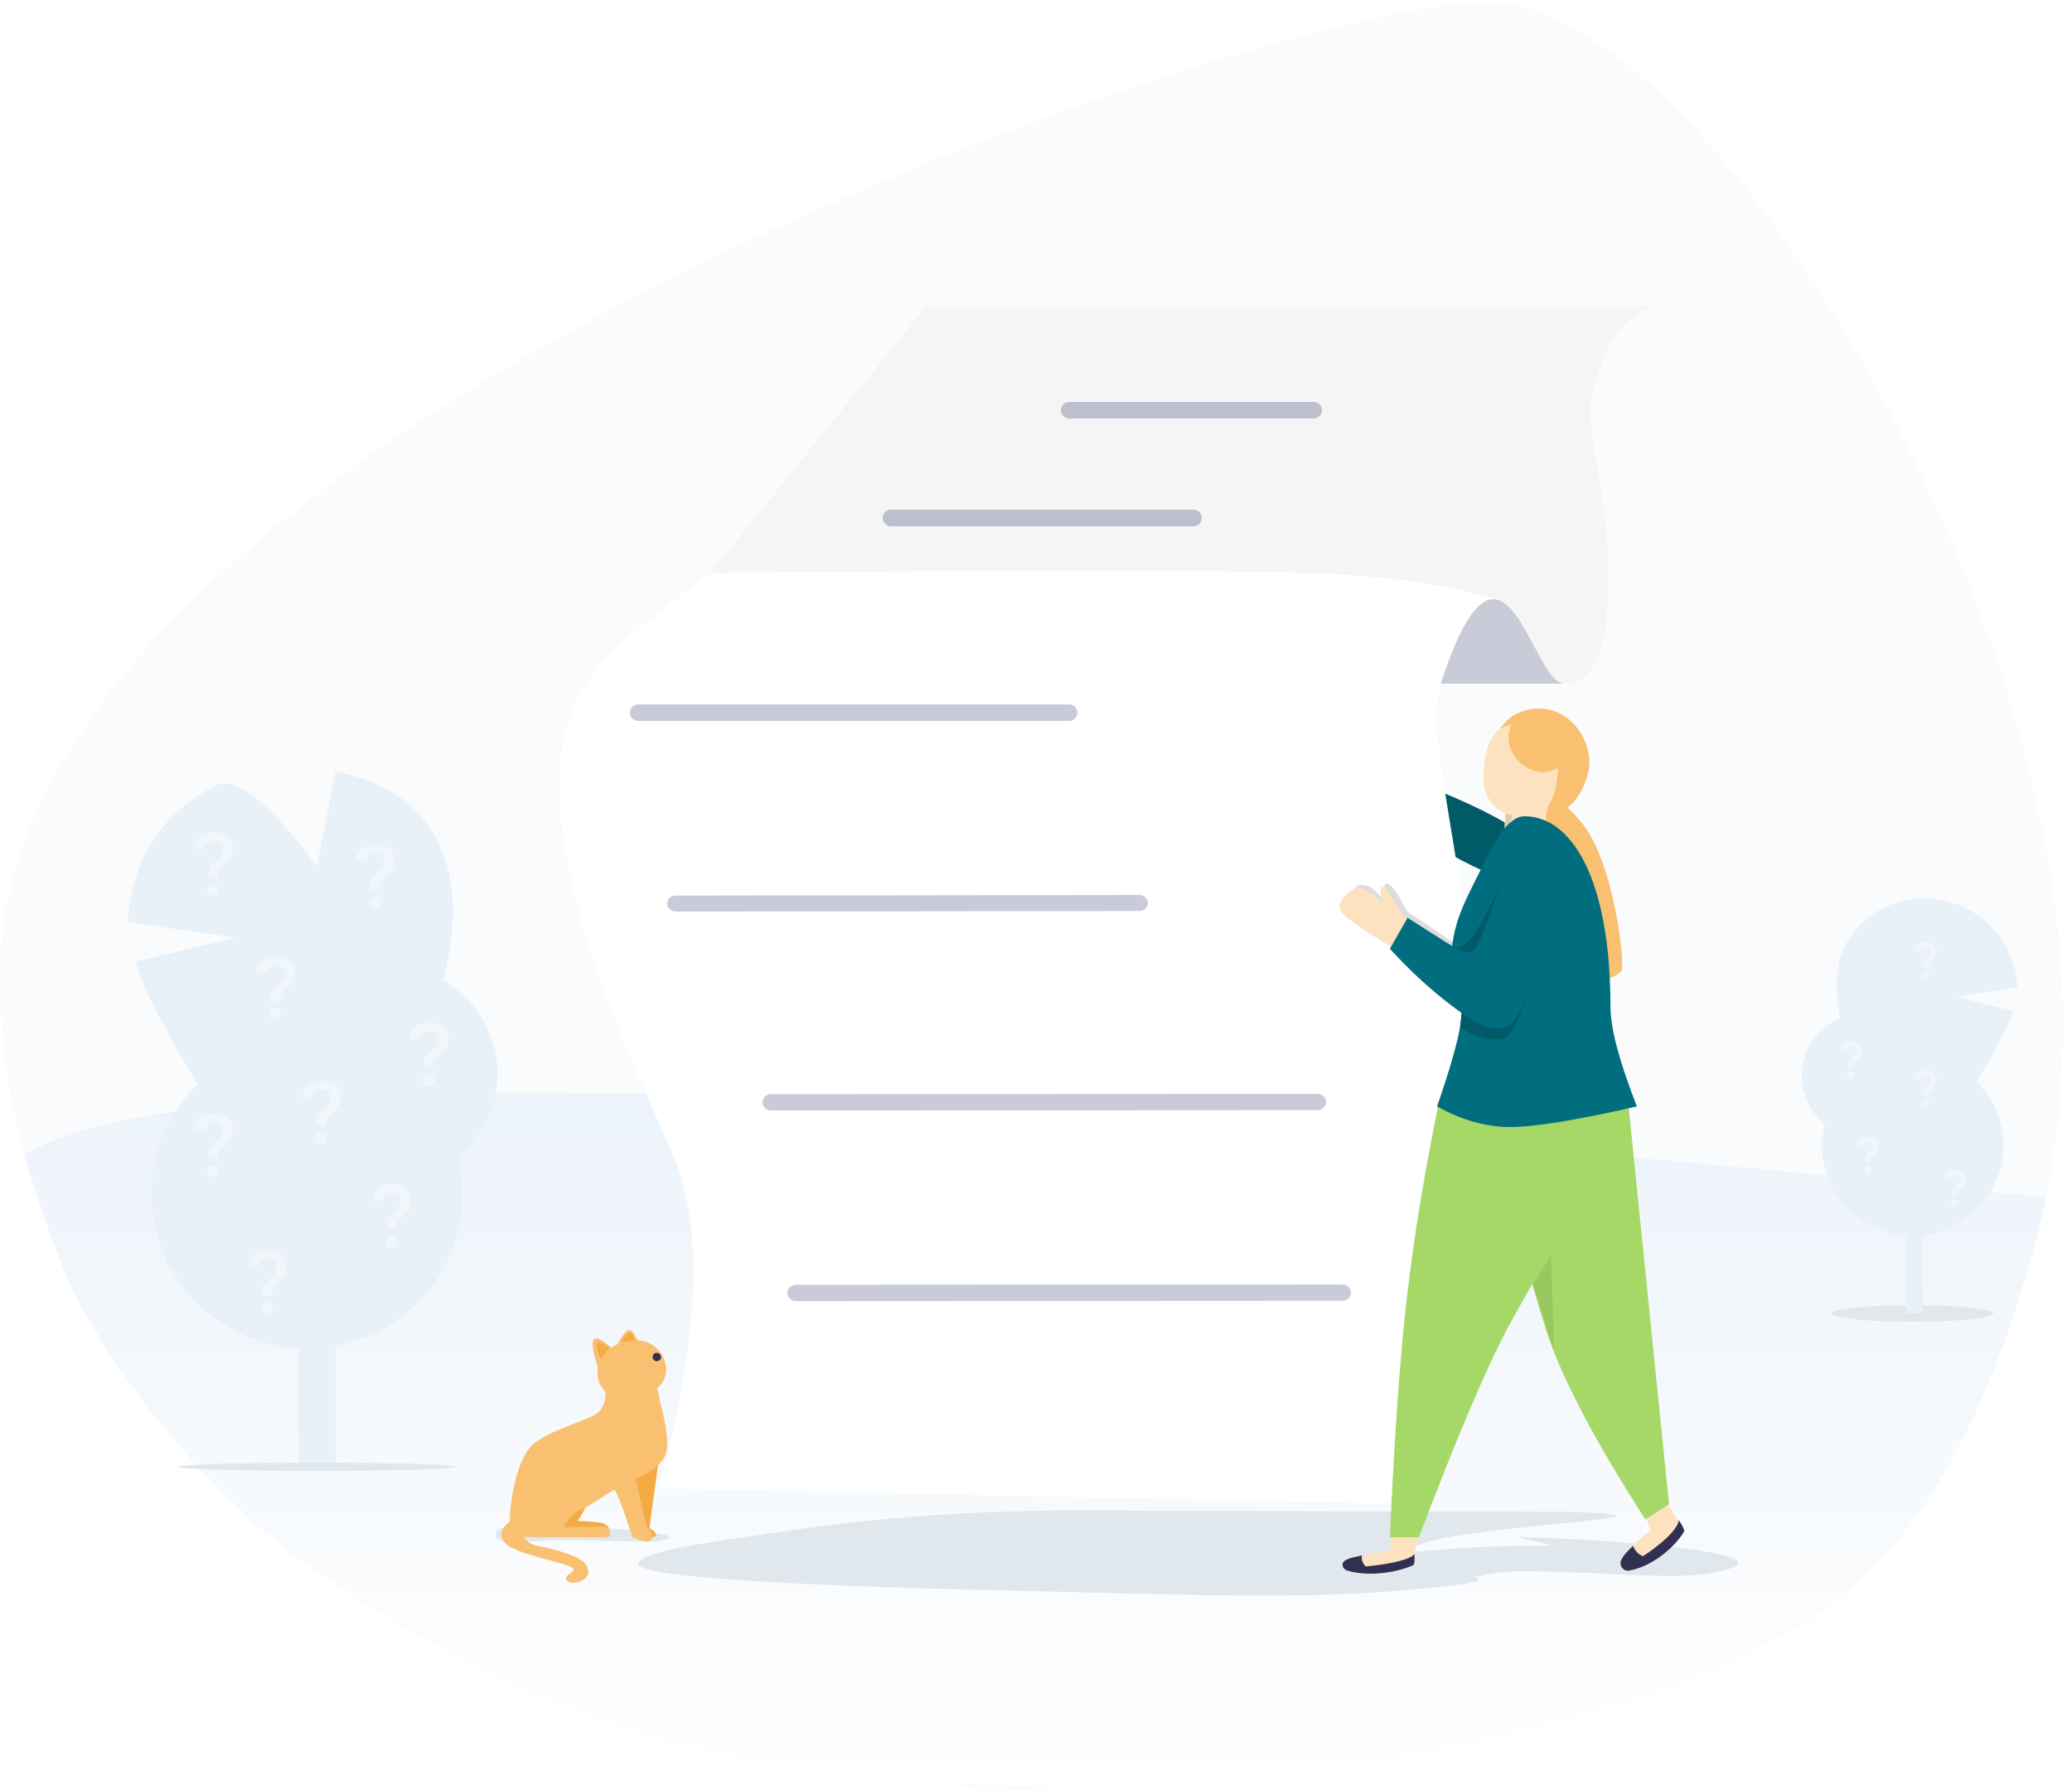 <?xml version="1.0" encoding="UTF-8"?>
<svg width="500px" height="432px" viewBox="0 0 500 432" version="1.1" xmlns="http://www.w3.org/2000/svg" xmlns:xlink="http://www.w3.org/1999/xlink">
    <!-- Generator: Sketch 63.1 (92452) - https://sketch.com -->
    <title>2_PL_Imp_info "Before you sign" </title>
    <desc>Created with Sketch.</desc>
    <defs>
        <linearGradient x1="50%" y1="100%" x2="50%" y2="0%" id="linearGradient-1">
            <stop stop-color="#FFFFFF" offset="0%"></stop>
            <stop stop-color="#ECF3FA" offset="100%"></stop>
        </linearGradient>
        <filter x="0.0%" y="0.0%" width="100.0%" height="100.0%" filterUnits="objectBoundingBox" id="filter-2">
            <feGaussianBlur stdDeviation="0" in="SourceGraphic"></feGaussianBlur>
        </filter>
    </defs>
    <g id="2_PL_Imp_info-&quot;Before-you-sign&quot;-" stroke="none" stroke-width="1" fill="none" fill-rule="evenodd">
        <g id="Background" transform="translate(249, 216) scale(-1, 1) translate(-249, -216) ">
            <path d="M206.659,430.278 C343.25,444.672 498,367.868 498,235.249 C498,102.63 190.5,0.436 138.945,0.436 C87.391,0.436 -2,145 0.175,250.858 C2.349,356.717 70.069,415.884 206.659,430.278 Z" id="Oval" fill-opacity="0.15" fill="#D8E5F0"></path>
            <path d="M4.284,289 C150.272,274.003 263.51,265.67 344,264 C424.49,262.33 473.889,267.289 492.199,278.877 C486.587,297.055 481.658,309.818 477.414,317.166 C463.711,340.888 446.879,358.419 436.68,367.596 C418.906,383.587 380.504,405.832 346.846,417.526 C328.649,423.849 296.447,430.83 228.464,431.936 C200.973,432.383 109.923,421.839 61.094,390.828 C35.031,374.276 16.095,340.333 4.284,289 Z" id="Path-8" fill="url(#linearGradient-1)" filter="url(#filter-2)"></path>
            <g id="Tree" transform="translate(44, 170)">
                <ellipse id="Oval" fill="#E0E7ED" cx="377.5" cy="184" rx="33.5" ry="1"></ellipse>
                <polygon id="Rectangle" fill="#E8F0F8" points="373 132 382 132 382 183 373 183"></polygon>
                <path d="M360.006,115.085 C374.315,115.115 385.89,103.511 385.859,89.166 C385.829,74.821 374.203,63.167 359.894,63.136 C349.813,63.115 342.003,67.664 336.465,76.785 L351.237,87.349 L334.649,83.379 C334.24,85.863 334.037,87.755 334.04,89.055 C334.071,103.4 345.696,115.054 360.006,115.085 Z" id="Oval" fill="#E8F0F8" transform="translate(359.95, 89.11) rotate(120) translate(-359.95, -89.11) "></path>
                <path d="M360.097,107.225 C380.822,107.227 447.247,57.789 404.031,23.66 C404.031,23.66 399.246,29.747 389.675,41.923 C386.318,22.988 382.022,13.52 376.787,13.52 C362.186,13.519 350.861,20.074 342.813,33.187 L364.177,48.313 L340.162,42.661 C339.564,46.229 339.264,48.946 339.264,50.813 C339.266,71.411 339.372,107.223 360.097,107.225 Z" id="Oval" fill="#E8F0F8" transform="translate(378.807, 60.373) scale(-1, 1) rotate(-27) translate(-378.807, -60.373) "></path>
                <path d="M379.819,155.671 C400.42,155.641 417.145,138.819 417.175,118.097 C417.205,97.375 400.529,80.602 379.927,80.632 C365.413,80.653 354.146,87.265 346.126,100.469 L363.689,114.416 L343.476,110.004 C342.875,113.594 342.573,116.328 342.571,118.206 C342.541,138.927 359.217,155.701 379.819,155.671 Z" id="Oval" fill="#E8F0F8" transform="translate(379.873, 118.151) scale(-1, 1) rotate(77) translate(-379.873, -118.151) "></path>
                <path d="M7.455,83.632 C7.455,83.358 7.458,83.123 7.465,82.924 C7.472,82.726 7.501,82.542 7.552,82.371 C7.603,82.2 7.684,82.032 7.793,81.868 C7.902,81.704 8.06,81.52 8.265,81.314 C8.593,81.021 8.924,80.713 9.259,80.392 C9.594,80.07 9.897,79.725 10.167,79.356 C10.437,78.987 10.656,78.592 10.823,78.172 C10.99,77.751 11.074,77.298 11.074,76.813 C11.074,76.177 10.97,75.613 10.761,75.121 C10.553,74.629 10.249,74.215 9.849,73.88 C9.449,73.545 8.962,73.291 8.388,73.116 C7.813,72.942 7.157,72.855 6.419,72.855 C5.763,72.855 5.154,72.939 4.594,73.106 C4.033,73.274 3.544,73.523 3.127,73.855 C2.71,74.186 2.381,74.596 2.138,75.085 C1.895,75.574 1.771,76.136 1.764,76.772 L1.764,76.772 L4.225,76.772 C4.225,76.444 4.288,76.162 4.414,75.926 C4.541,75.69 4.707,75.497 4.912,75.347 C5.117,75.196 5.351,75.085 5.614,75.013 C5.877,74.942 6.146,74.906 6.419,74.906 C7.13,74.906 7.673,75.072 8.049,75.403 C8.425,75.735 8.613,76.239 8.613,76.916 C8.613,77.216 8.55,77.507 8.424,77.787 C8.297,78.067 8.136,78.339 7.942,78.602 C7.747,78.865 7.53,79.118 7.291,79.361 C7.051,79.604 6.819,79.838 6.593,80.063 C6.258,80.351 5.995,80.605 5.804,80.827 C5.612,81.05 5.469,81.287 5.373,81.54 C5.277,81.793 5.216,82.083 5.188,82.412 C5.161,82.74 5.147,83.146 5.147,83.632 L5.147,83.632 L7.455,83.632 Z M6.275,88.123 C6.74,88.123 7.101,87.995 7.357,87.739 C7.614,87.482 7.742,87.159 7.742,86.77 C7.742,86.366 7.614,86.033 7.357,85.77 C7.101,85.507 6.74,85.375 6.275,85.375 C5.811,85.375 5.453,85.507 5.204,85.77 C4.954,86.033 4.83,86.366 4.83,86.77 C4.83,87.159 4.954,87.482 5.204,87.739 C5.453,87.995 5.811,88.123 6.275,88.123 Z" id="?" fill="#FFFFFF" fill-rule="nonzero" opacity="0.414"></path>
                <path d="M403.455,109.632 C403.455,109.358 403.458,109.123 403.465,108.924 C403.472,108.726 403.501,108.542 403.552,108.371 C403.603,108.2 403.684,108.032 403.793,107.868 C403.902,107.704 404.06,107.52 404.265,107.314 C404.593,107.021 404.924,106.713 405.259,106.392 C405.594,106.07 405.897,105.725 406.167,105.356 C406.437,104.987 406.656,104.592 406.823,104.172 C406.99,103.751 407.074,103.298 407.074,102.813 C407.074,102.177 406.97,101.613 406.761,101.121 C406.553,100.629 406.249,100.215 405.849,99.88 C405.449,99.545 404.962,99.291 404.388,99.116 C403.813,98.942 403.157,98.855 402.419,98.855 C401.763,98.855 401.154,98.939 400.594,99.106 C400.033,99.274 399.544,99.523 399.127,99.855 C398.71,100.186 398.381,100.596 398.138,101.085 C397.895,101.574 397.771,102.136 397.764,102.772 L397.764,102.772 L400.225,102.772 C400.225,102.444 400.288,102.162 400.414,101.926 C400.541,101.69 400.707,101.497 400.912,101.347 C401.117,101.196 401.351,101.085 401.614,101.013 C401.877,100.942 402.146,100.906 402.419,100.906 C403.13,100.906 403.673,101.072 404.049,101.403 C404.425,101.735 404.613,102.239 404.613,102.916 C404.613,103.216 404.55,103.507 404.424,103.787 C404.297,104.067 404.136,104.339 403.942,104.602 C403.747,104.865 403.53,105.118 403.291,105.361 C403.051,105.604 402.819,105.838 402.593,106.063 C402.258,106.351 401.995,106.605 401.804,106.827 C401.612,107.05 401.469,107.287 401.373,107.54 C401.277,107.793 401.216,108.083 401.188,108.412 C401.161,108.74 401.147,109.146 401.147,109.632 L401.147,109.632 L403.455,109.632 Z M402.275,114.123 C402.74,114.123 403.101,113.995 403.357,113.739 C403.614,113.482 403.742,113.159 403.742,112.77 C403.742,112.366 403.614,112.033 403.357,111.77 C403.101,111.507 402.74,111.375 402.275,111.375 C401.811,111.375 401.453,111.507 401.204,111.77 C400.954,112.033 400.83,112.366 400.83,112.77 C400.83,113.159 400.954,113.482 401.204,113.739 C401.453,113.995 401.811,114.123 402.275,114.123 Z" id="?" fill="#FFFFFF" fill-rule="nonzero" opacity="0.414" transform="translate(402.419, 106.489) scale(-1, 1) translate(-402.419, -106.489) "></path>
                <path d="M390.455,142.632 C390.455,142.358 390.458,142.123 390.465,141.924 C390.472,141.726 390.501,141.542 390.552,141.371 C390.603,141.2 390.684,141.032 390.793,140.868 C390.902,140.704 391.06,140.52 391.265,140.314 C391.593,140.021 391.924,139.713 392.259,139.392 C392.594,139.07 392.897,138.725 393.167,138.356 C393.437,137.987 393.656,137.592 393.823,137.172 C393.99,136.751 394.074,136.298 394.074,135.813 C394.074,135.177 393.97,134.613 393.761,134.121 C393.553,133.629 393.249,133.215 392.849,132.88 C392.449,132.545 391.962,132.291 391.388,132.116 C390.813,131.942 390.157,131.855 389.419,131.855 C388.763,131.855 388.154,131.939 387.594,132.106 C387.033,132.274 386.544,132.523 386.127,132.855 C385.71,133.186 385.381,133.596 385.138,134.085 C384.895,134.574 384.771,135.136 384.764,135.772 L384.764,135.772 L387.225,135.772 C387.225,135.444 387.288,135.162 387.414,134.926 C387.541,134.69 387.707,134.497 387.912,134.347 C388.117,134.196 388.351,134.085 388.614,134.013 C388.877,133.942 389.146,133.906 389.419,133.906 C390.13,133.906 390.673,134.072 391.049,134.403 C391.425,134.735 391.613,135.239 391.613,135.916 C391.613,136.216 391.55,136.507 391.424,136.787 C391.297,137.067 391.136,137.339 390.942,137.602 C390.747,137.865 390.53,138.118 390.291,138.361 C390.051,138.604 389.819,138.838 389.593,139.063 C389.258,139.351 388.995,139.605 388.804,139.827 C388.612,140.05 388.469,140.287 388.373,140.54 C388.277,140.793 388.216,141.083 388.188,141.412 C388.161,141.74 388.147,142.146 388.147,142.632 L388.147,142.632 L390.455,142.632 Z M389.275,147.123 C389.74,147.123 390.101,146.995 390.357,146.739 C390.614,146.482 390.742,146.159 390.742,145.77 C390.742,145.366 390.614,145.033 390.357,144.77 C390.101,144.507 389.74,144.375 389.275,144.375 C388.811,144.375 388.453,144.507 388.204,144.77 C387.954,145.033 387.83,145.366 387.83,145.77 C387.83,146.159 387.954,146.482 388.204,146.739 C388.453,146.995 388.811,147.123 389.275,147.123 Z" id="?" fill="#FFFFFF" fill-rule="nonzero" opacity="0.414" transform="translate(389.419, 139.489) scale(-1, 1) translate(-389.419, -139.489) "></path>
                <path d="M388.455,71.632 C388.455,71.358 388.458,71.123 388.465,70.924 C388.472,70.726 388.501,70.542 388.552,70.371 C388.603,70.2 388.684,70.032 388.793,69.868 C388.902,69.704 389.06,69.52 389.265,69.314 C389.593,69.021 389.924,68.713 390.259,68.392 C390.594,68.07 390.897,67.725 391.167,67.356 C391.437,66.987 391.656,66.592 391.823,66.172 C391.99,65.751 392.074,65.298 392.074,64.813 C392.074,64.177 391.97,63.613 391.761,63.121 C391.553,62.629 391.249,62.215 390.849,61.88 C390.449,61.545 389.962,61.291 389.388,61.116 C388.813,60.942 388.157,60.855 387.419,60.855 C386.763,60.855 386.154,60.939 385.594,61.106 C385.033,61.274 384.544,61.523 384.127,61.855 C383.71,62.186 383.381,62.596 383.138,63.085 C382.895,63.574 382.771,64.136 382.764,64.772 L382.764,64.772 L385.225,64.772 C385.225,64.444 385.288,64.162 385.414,63.926 C385.541,63.69 385.707,63.497 385.912,63.347 C386.117,63.196 386.351,63.085 386.614,63.013 C386.877,62.942 387.146,62.906 387.419,62.906 C388.13,62.906 388.673,63.072 389.049,63.403 C389.425,63.735 389.613,64.239 389.613,64.916 C389.613,65.216 389.55,65.507 389.424,65.787 C389.297,66.067 389.136,66.339 388.942,66.602 C388.747,66.865 388.53,67.118 388.291,67.361 C388.051,67.604 387.819,67.838 387.593,68.063 C387.258,68.351 386.995,68.605 386.804,68.827 C386.612,69.05 386.469,69.287 386.373,69.54 C386.277,69.793 386.216,70.083 386.188,70.412 C386.161,70.74 386.147,71.146 386.147,71.632 L386.147,71.632 L388.455,71.632 Z M387.275,76.123 C387.74,76.123 388.101,75.995 388.357,75.739 C388.614,75.482 388.742,75.159 388.742,74.77 C388.742,74.366 388.614,74.033 388.357,73.77 C388.101,73.507 387.74,73.375 387.275,73.375 C386.811,73.375 386.453,73.507 386.204,73.77 C385.954,74.033 385.83,74.366 385.83,74.77 C385.83,75.159 385.954,75.482 386.204,75.739 C386.453,75.995 386.811,76.123 387.275,76.123 Z" id="?" fill="#FFFFFF" fill-rule="nonzero" opacity="0.414" transform="translate(387.419, 68.489) scale(-1, 1) translate(-387.419, -68.489) "></path>
                <path d="M360.455,126.632 C360.455,126.358 360.458,126.123 360.465,125.924 C360.472,125.726 360.501,125.542 360.552,125.371 C360.603,125.2 360.684,125.032 360.793,124.868 C360.902,124.704 361.06,124.52 361.265,124.314 C361.593,124.021 361.924,123.713 362.259,123.392 C362.594,123.07 362.897,122.725 363.167,122.356 C363.437,121.987 363.656,121.592 363.823,121.172 C363.99,120.751 364.074,120.298 364.074,119.813 C364.074,119.177 363.97,118.613 363.761,118.121 C363.553,117.629 363.249,117.215 362.849,116.88 C362.449,116.545 361.962,116.291 361.388,116.116 C360.813,115.942 360.157,115.855 359.419,115.855 C358.763,115.855 358.154,115.939 357.594,116.106 C357.033,116.274 356.544,116.523 356.127,116.855 C355.71,117.186 355.381,117.596 355.138,118.085 C354.895,118.574 354.771,119.136 354.764,119.772 L354.764,119.772 L357.225,119.772 C357.225,119.444 357.288,119.162 357.414,118.926 C357.541,118.69 357.707,118.497 357.912,118.347 C358.117,118.196 358.351,118.085 358.614,118.013 C358.877,117.942 359.146,117.906 359.419,117.906 C360.13,117.906 360.673,118.072 361.049,118.403 C361.425,118.735 361.613,119.239 361.613,119.916 C361.613,120.216 361.55,120.507 361.424,120.787 C361.297,121.067 361.136,121.339 360.942,121.602 C360.747,121.865 360.53,122.118 360.291,122.361 C360.051,122.604 359.819,122.838 359.593,123.063 C359.258,123.351 358.995,123.605 358.804,123.827 C358.612,124.05 358.469,124.287 358.373,124.54 C358.277,124.793 358.216,125.083 358.188,125.412 C358.161,125.74 358.147,126.146 358.147,126.632 L358.147,126.632 L360.455,126.632 Z M359.275,131.123 C359.74,131.123 360.101,130.995 360.357,130.739 C360.614,130.482 360.742,130.159 360.742,129.77 C360.742,129.366 360.614,129.033 360.357,128.77 C360.101,128.507 359.74,128.375 359.275,128.375 C358.811,128.375 358.453,128.507 358.204,128.77 C357.954,129.033 357.83,129.366 357.83,129.77 C357.83,130.159 357.954,130.482 358.204,130.739 C358.453,130.995 358.811,131.123 359.275,131.123 Z" id="?" fill="#FFFFFF" fill-rule="nonzero" opacity="0.414" transform="translate(359.419, 123.489) scale(-1, 1) translate(-359.419, -123.489) "></path>
                <path d="M377.455,101.632 C377.455,101.358 377.458,101.123 377.465,100.924 C377.472,100.726 377.501,100.542 377.552,100.371 C377.603,100.2 377.684,100.032 377.793,99.868 C377.902,99.704 378.06,99.52 378.265,99.314 C378.593,99.021 378.924,98.713 379.259,98.392 C379.594,98.07 379.897,97.725 380.167,97.356 C380.437,96.987 380.656,96.592 380.823,96.172 C380.99,95.751 381.074,95.298 381.074,94.813 C381.074,94.177 380.97,93.613 380.761,93.121 C380.553,92.629 380.249,92.215 379.849,91.88 C379.449,91.545 378.962,91.291 378.388,91.116 C377.813,90.942 377.157,90.855 376.419,90.855 C375.763,90.855 375.154,90.939 374.594,91.106 C374.033,91.274 373.544,91.523 373.127,91.855 C372.71,92.186 372.381,92.596 372.138,93.085 C371.895,93.574 371.771,94.136 371.764,94.772 L371.764,94.772 L374.225,94.772 C374.225,94.444 374.288,94.162 374.414,93.926 C374.541,93.69 374.707,93.497 374.912,93.347 C375.117,93.196 375.351,93.085 375.614,93.013 C375.877,92.942 376.146,92.906 376.419,92.906 C377.13,92.906 377.673,93.072 378.049,93.403 C378.425,93.735 378.613,94.239 378.613,94.916 C378.613,95.216 378.55,95.507 378.424,95.787 C378.297,96.067 378.136,96.339 377.942,96.602 C377.747,96.865 377.53,97.118 377.291,97.361 C377.051,97.604 376.819,97.838 376.593,98.063 C376.258,98.351 375.995,98.605 375.804,98.827 C375.612,99.05 375.469,99.287 375.373,99.54 C375.277,99.793 375.216,100.083 375.188,100.412 C375.161,100.74 375.147,101.146 375.147,101.632 L375.147,101.632 L377.455,101.632 Z M376.275,106.123 C376.74,106.123 377.101,105.995 377.357,105.739 C377.614,105.482 377.742,105.159 377.742,104.77 C377.742,104.366 377.614,104.033 377.357,103.77 C377.101,103.507 376.74,103.375 376.275,103.375 C375.811,103.375 375.453,103.507 375.204,103.77 C374.954,104.033 374.83,104.366 374.83,104.77 C374.83,105.159 374.954,105.482 375.204,105.739 C375.453,105.995 375.811,106.123 376.275,106.123 Z" id="?" fill="#FFFFFF" fill-rule="nonzero" opacity="0.414" transform="translate(376.419, 98.489) scale(-1, 1) translate(-376.419, -98.489) "></path>
                <path d="M351.455,87.632 C351.455,87.358 351.458,87.123 351.465,86.924 C351.472,86.726 351.501,86.542 351.552,86.371 C351.603,86.2 351.684,86.032 351.793,85.868 C351.902,85.704 352.06,85.52 352.265,85.314 C352.593,85.021 352.924,84.713 353.259,84.392 C353.594,84.07 353.897,83.725 354.167,83.356 C354.437,82.987 354.656,82.592 354.823,82.172 C354.99,81.751 355.074,81.298 355.074,80.813 C355.074,80.177 354.97,79.613 354.761,79.121 C354.553,78.629 354.249,78.215 353.849,77.88 C353.449,77.545 352.962,77.291 352.388,77.116 C351.813,76.942 351.157,76.855 350.419,76.855 C349.763,76.855 349.154,76.939 348.594,77.106 C348.033,77.274 347.544,77.523 347.127,77.855 C346.71,78.186 346.381,78.596 346.138,79.085 C345.895,79.574 345.771,80.136 345.764,80.772 L345.764,80.772 L348.225,80.772 C348.225,80.444 348.288,80.162 348.414,79.926 C348.541,79.69 348.707,79.497 348.912,79.347 C349.117,79.196 349.351,79.085 349.614,79.013 C349.877,78.942 350.146,78.906 350.419,78.906 C351.13,78.906 351.673,79.072 352.049,79.403 C352.425,79.735 352.613,80.239 352.613,80.916 C352.613,81.216 352.55,81.507 352.424,81.787 C352.297,82.067 352.136,82.339 351.942,82.602 C351.747,82.865 351.53,83.118 351.291,83.361 C351.051,83.604 350.819,83.838 350.593,84.063 C350.258,84.351 349.995,84.605 349.804,84.827 C349.612,85.05 349.469,85.287 349.373,85.54 C349.277,85.793 349.216,86.083 349.188,86.412 C349.161,86.74 349.147,87.146 349.147,87.632 L349.147,87.632 L351.455,87.632 Z M350.275,92.123 C350.74,92.123 351.101,91.995 351.357,91.739 C351.614,91.482 351.742,91.159 351.742,90.77 C351.742,90.366 351.614,90.033 351.357,89.77 C351.101,89.507 350.74,89.375 350.275,89.375 C349.811,89.375 349.453,89.507 349.204,89.77 C348.954,90.033 348.83,90.366 348.83,90.77 C348.83,91.159 348.954,91.482 349.204,91.739 C349.453,91.995 349.811,92.123 350.275,92.123 Z" id="?" fill="#FFFFFF" fill-rule="nonzero" opacity="0.414" transform="translate(350.419, 84.489) scale(-1, 1) translate(-350.419, -84.489) "></path>
                <path d="M364.455,44.632 C364.455,44.358 364.458,44.123 364.465,43.924 C364.472,43.726 364.501,43.542 364.552,43.371 C364.603,43.2 364.684,43.032 364.793,42.868 C364.902,42.704 365.06,42.52 365.265,42.314 C365.593,42.021 365.924,41.713 366.259,41.392 C366.594,41.07 366.897,40.725 367.167,40.356 C367.437,39.987 367.656,39.592 367.823,39.172 C367.99,38.751 368.074,38.298 368.074,37.813 C368.074,37.177 367.97,36.613 367.761,36.121 C367.553,35.629 367.249,35.215 366.849,34.88 C366.449,34.545 365.962,34.291 365.388,34.116 C364.813,33.942 364.157,33.855 363.419,33.855 C362.763,33.855 362.154,33.939 361.594,34.106 C361.033,34.274 360.544,34.523 360.127,34.855 C359.71,35.186 359.381,35.596 359.138,36.085 C358.895,36.574 358.771,37.136 358.764,37.772 L358.764,37.772 L361.225,37.772 C361.225,37.444 361.288,37.162 361.414,36.926 C361.541,36.69 361.707,36.497 361.912,36.347 C362.117,36.196 362.351,36.085 362.614,36.013 C362.877,35.942 363.146,35.906 363.419,35.906 C364.13,35.906 364.673,36.072 365.049,36.403 C365.425,36.735 365.613,37.239 365.613,37.916 C365.613,38.216 365.55,38.507 365.424,38.787 C365.297,39.067 365.136,39.339 364.942,39.602 C364.747,39.865 364.53,40.118 364.291,40.361 C364.051,40.604 363.819,40.838 363.593,41.063 C363.258,41.351 362.995,41.605 362.804,41.827 C362.612,42.05 362.469,42.287 362.373,42.54 C362.277,42.793 362.216,43.083 362.188,43.412 C362.161,43.74 362.147,44.146 362.147,44.632 L362.147,44.632 L364.455,44.632 Z M363.275,49.123 C363.74,49.123 364.101,48.995 364.357,48.739 C364.614,48.482 364.742,48.159 364.742,47.77 C364.742,47.366 364.614,47.033 364.357,46.77 C364.101,46.507 363.74,46.375 363.275,46.375 C362.811,46.375 362.453,46.507 362.204,46.77 C361.954,47.033 361.83,47.366 361.83,47.77 C361.83,48.159 361.954,48.482 362.204,48.739 C362.453,48.995 362.811,49.123 363.275,49.123 Z" id="?" fill="#FFFFFF" fill-rule="nonzero" opacity="0.414" transform="translate(363.419, 41.489) scale(-1, 1) translate(-363.419, -41.489) "></path>
                <path d="M403.455,41.632 C403.455,41.358 403.458,41.123 403.465,40.924 C403.472,40.726 403.501,40.542 403.552,40.371 C403.603,40.2 403.684,40.032 403.793,39.868 C403.902,39.704 404.06,39.52 404.265,39.314 C404.593,39.021 404.924,38.713 405.259,38.392 C405.594,38.07 405.897,37.725 406.167,37.356 C406.437,36.987 406.656,36.592 406.823,36.172 C406.99,35.751 407.074,35.298 407.074,34.813 C407.074,34.177 406.97,33.613 406.761,33.121 C406.553,32.629 406.249,32.215 405.849,31.88 C405.449,31.545 404.962,31.291 404.388,31.116 C403.813,30.942 403.157,30.855 402.419,30.855 C401.763,30.855 401.154,30.939 400.594,31.106 C400.033,31.274 399.544,31.523 399.127,31.855 C398.71,32.186 398.381,32.596 398.138,33.085 C397.895,33.574 397.771,34.136 397.764,34.772 L397.764,34.772 L400.225,34.772 C400.225,34.444 400.288,34.162 400.414,33.926 C400.541,33.69 400.707,33.497 400.912,33.347 C401.117,33.196 401.351,33.085 401.614,33.013 C401.877,32.942 402.146,32.906 402.419,32.906 C403.13,32.906 403.673,33.072 404.049,33.403 C404.425,33.735 404.613,34.239 404.613,34.916 C404.613,35.216 404.55,35.507 404.424,35.787 C404.297,36.067 404.136,36.339 403.942,36.602 C403.747,36.865 403.53,37.118 403.291,37.361 C403.051,37.604 402.819,37.838 402.593,38.063 C402.258,38.351 401.995,38.605 401.804,38.827 C401.612,39.05 401.469,39.287 401.373,39.54 C401.277,39.793 401.216,40.083 401.188,40.412 C401.161,40.74 401.147,41.146 401.147,41.632 L401.147,41.632 L403.455,41.632 Z M402.275,46.123 C402.74,46.123 403.101,45.995 403.357,45.739 C403.614,45.482 403.742,45.159 403.742,44.77 C403.742,44.366 403.614,44.033 403.357,43.77 C403.101,43.507 402.74,43.375 402.275,43.375 C401.811,43.375 401.453,43.507 401.204,43.77 C400.954,44.033 400.83,44.366 400.83,44.77 C400.83,45.159 400.954,45.482 401.204,45.739 C401.453,45.995 401.811,46.123 402.275,46.123 Z" id="?" fill="#FFFFFF" fill-rule="nonzero" opacity="0.414" transform="translate(402.419, 38.489) scale(-1, 1) translate(-402.419, -38.489) "></path>
            </g>
            <g id="Tree" transform="translate(36.5, 264.5) scale(-1, 1) translate(-36.5, -264.5) translate(4, 209)">
                <ellipse id="Oval" fill="#E0E7ED" cx="32.5" cy="108" rx="19.5" ry="2"></ellipse>
                <polygon id="Rectangle" fill="#E8F0F8" points="31 76 35 76 35 108 31 108"></polygon>
                <path d="M21.005,65.753 C29.327,65.781 36.051,59.031 36.022,50.676 C35.994,42.321 29.224,35.525 20.902,35.496 C15.039,35.476 10.5,38.12 7.286,43.428 L15.885,49.592 L6.235,47.268 C5.999,48.714 5.882,49.816 5.885,50.573 C5.914,58.928 12.683,65.724 21.005,65.753 Z" id="Oval" fill="#E8F0F8" transform="translate(20.954, 50.625) rotate(120) translate(-20.954, -50.625) "></path>
                <path d="M23.315,61.693 C35.388,61.708 54.875,40.908 54.86,28.93 C54.844,16.952 45.045,7.23 32.973,7.214 C24.467,7.203 17.875,11.008 13.196,18.627 L25.651,27.438 L11.659,24.135 C11.312,26.209 11.14,27.789 11.141,28.874 C11.157,40.852 11.243,61.677 23.315,61.693 Z" id="Oval" fill="#E8F0F8" transform="translate(33, 34.454) scale(-1, 1) rotate(-27) translate(-33, -34.454) "></path>
                <path d="M32.52,89.367 C44.495,89.342 54.222,79.532 54.247,67.456 C54.273,55.38 44.586,45.611 32.611,45.636 C24.175,45.654 17.624,49.512 12.957,57.21 L23.161,65.331 L11.414,62.767 C11.063,64.86 10.887,66.453 10.884,67.547 C10.859,79.623 20.546,89.392 32.52,89.367 Z" id="Oval" fill="#E8F0F8" transform="translate(32.566, 67.502) scale(-1, 1) rotate(77) translate(-32.566, -67.502) "></path>
                <path d="M18.26,48.504 C18.26,48.348 18.262,48.213 18.266,48.1 C18.27,47.986 18.286,47.881 18.315,47.783 C18.345,47.686 18.391,47.59 18.453,47.496 C18.516,47.402 18.605,47.297 18.723,47.18 C18.91,47.012 19.1,46.836 19.291,46.652 C19.482,46.469 19.655,46.271 19.81,46.061 C19.964,45.85 20.089,45.624 20.185,45.384 C20.28,45.144 20.328,44.885 20.328,44.607 C20.328,44.244 20.269,43.922 20.149,43.641 C20.03,43.359 19.856,43.123 19.628,42.932 C19.399,42.74 19.121,42.595 18.793,42.495 C18.465,42.396 18.09,42.346 17.668,42.346 C17.293,42.346 16.945,42.394 16.625,42.489 C16.305,42.585 16.025,42.728 15.787,42.917 C15.549,43.106 15.36,43.341 15.222,43.62 C15.083,43.899 15.012,44.221 15.008,44.584 L15.008,44.584 L16.414,44.584 C16.414,44.396 16.45,44.235 16.522,44.101 C16.595,43.966 16.689,43.855 16.807,43.77 C16.924,43.684 17.058,43.62 17.208,43.579 C17.358,43.538 17.512,43.518 17.668,43.518 C18.074,43.518 18.385,43.612 18.6,43.802 C18.814,43.991 18.922,44.279 18.922,44.666 C18.922,44.838 18.886,45.004 18.813,45.164 C18.741,45.324 18.649,45.479 18.538,45.63 C18.427,45.78 18.303,45.925 18.166,46.063 C18.029,46.202 17.896,46.336 17.768,46.465 C17.576,46.629 17.426,46.774 17.316,46.901 C17.207,47.028 17.125,47.164 17.07,47.309 C17.016,47.453 16.98,47.619 16.965,47.807 C16.949,47.994 16.941,48.227 16.941,48.504 L16.941,48.504 L18.26,48.504 Z M17.586,51.07 C17.852,51.07 18.058,50.997 18.204,50.851 C18.351,50.704 18.424,50.52 18.424,50.297 C18.424,50.066 18.351,49.876 18.204,49.726 C18.058,49.575 17.852,49.5 17.586,49.5 C17.32,49.5 17.116,49.575 16.974,49.726 C16.831,49.876 16.76,50.066 16.76,50.297 C16.76,50.52 16.831,50.704 16.974,50.851 C17.116,50.997 17.32,51.07 17.586,51.07 Z" id="?" fill="#FFFFFF" fill-rule="nonzero" opacity="0.414"></path>
                <path d="M36.26,55.504 C36.26,55.348 36.262,55.213 36.266,55.1 C36.27,54.986 36.286,54.881 36.315,54.783 C36.345,54.686 36.391,54.59 36.453,54.496 C36.516,54.402 36.605,54.297 36.723,54.18 C36.91,54.012 37.1,53.836 37.291,53.652 C37.482,53.469 37.655,53.271 37.81,53.061 C37.964,52.85 38.089,52.624 38.185,52.384 C38.28,52.144 38.328,51.885 38.328,51.607 C38.328,51.244 38.269,50.922 38.149,50.641 C38.03,50.359 37.856,50.123 37.628,49.932 C37.399,49.74 37.121,49.595 36.793,49.495 C36.465,49.396 36.09,49.346 35.668,49.346 C35.293,49.346 34.945,49.394 34.625,49.489 C34.305,49.585 34.025,49.728 33.787,49.917 C33.549,50.106 33.36,50.341 33.222,50.62 C33.083,50.899 33.012,51.221 33.008,51.584 L33.008,51.584 L34.414,51.584 C34.414,51.396 34.45,51.235 34.522,51.101 C34.595,50.966 34.689,50.855 34.807,50.77 C34.924,50.684 35.058,50.62 35.208,50.579 C35.358,50.538 35.512,50.518 35.668,50.518 C36.074,50.518 36.385,50.612 36.6,50.802 C36.814,50.991 36.922,51.279 36.922,51.666 C36.922,51.838 36.886,52.004 36.813,52.164 C36.741,52.324 36.649,52.479 36.538,52.63 C36.427,52.78 36.303,52.925 36.166,53.063 C36.029,53.202 35.896,53.336 35.768,53.465 C35.576,53.629 35.426,53.774 35.316,53.901 C35.207,54.028 35.125,54.164 35.07,54.309 C35.016,54.453 34.98,54.619 34.965,54.807 C34.949,54.994 34.941,55.227 34.941,55.504 L34.941,55.504 L36.26,55.504 Z M35.586,58.07 C35.852,58.07 36.058,57.997 36.204,57.851 C36.351,57.704 36.424,57.52 36.424,57.297 C36.424,57.066 36.351,56.876 36.204,56.726 C36.058,56.575 35.852,56.5 35.586,56.5 C35.32,56.5 35.116,56.575 34.974,56.726 C34.831,56.876 34.76,57.066 34.76,57.297 C34.76,57.52 34.831,57.704 34.974,57.851 C35.116,57.997 35.32,58.07 35.586,58.07 Z" id="?" fill="#FFFFFF" fill-rule="nonzero" opacity="0.414"></path>
                <path d="M36.26,24.504 C36.26,24.348 36.262,24.213 36.266,24.1 C36.27,23.986 36.286,23.881 36.315,23.783 C36.345,23.686 36.391,23.59 36.453,23.496 C36.516,23.402 36.605,23.297 36.723,23.18 C36.91,23.012 37.1,22.836 37.291,22.652 C37.482,22.469 37.655,22.271 37.81,22.061 C37.964,21.85 38.089,21.624 38.185,21.384 C38.28,21.144 38.328,20.885 38.328,20.607 C38.328,20.244 38.269,19.922 38.149,19.641 C38.03,19.359 37.856,19.123 37.628,18.932 C37.399,18.74 37.121,18.595 36.793,18.495 C36.465,18.396 36.09,18.346 35.668,18.346 C35.293,18.346 34.945,18.394 34.625,18.489 C34.305,18.585 34.025,18.728 33.787,18.917 C33.549,19.106 33.36,19.341 33.222,19.62 C33.083,19.899 33.012,20.221 33.008,20.584 L33.008,20.584 L34.414,20.584 C34.414,20.396 34.45,20.235 34.522,20.101 C34.595,19.966 34.689,19.855 34.807,19.77 C34.924,19.684 35.058,19.62 35.208,19.579 C35.358,19.538 35.512,19.518 35.668,19.518 C36.074,19.518 36.385,19.612 36.6,19.802 C36.814,19.991 36.922,20.279 36.922,20.666 C36.922,20.838 36.886,21.004 36.813,21.164 C36.741,21.324 36.649,21.479 36.538,21.63 C36.427,21.78 36.303,21.925 36.166,22.063 C36.029,22.202 35.896,22.336 35.768,22.465 C35.576,22.629 35.426,22.774 35.316,22.901 C35.207,23.028 35.125,23.164 35.07,23.309 C35.016,23.453 34.98,23.619 34.965,23.807 C34.949,23.994 34.941,24.227 34.941,24.504 L34.941,24.504 L36.26,24.504 Z M35.586,27.07 C35.852,27.07 36.058,26.997 36.204,26.851 C36.351,26.704 36.424,26.52 36.424,26.297 C36.424,26.066 36.351,25.876 36.204,25.726 C36.058,25.575 35.852,25.5 35.586,25.5 C35.32,25.5 35.116,25.575 34.974,25.726 C34.831,25.876 34.76,26.066 34.76,26.297 C34.76,26.52 34.831,26.704 34.974,26.851 C35.116,26.997 35.32,27.07 35.586,27.07 Z" id="?" fill="#FFFFFF" fill-rule="nonzero" opacity="0.414"></path>
                <path d="M22.26,71.504 C22.26,71.348 22.262,71.213 22.266,71.1 C22.27,70.986 22.286,70.881 22.315,70.783 C22.345,70.686 22.391,70.59 22.453,70.496 C22.516,70.402 22.605,70.297 22.723,70.18 C22.91,70.012 23.1,69.836 23.291,69.652 C23.482,69.469 23.655,69.271 23.81,69.061 C23.964,68.85 24.089,68.624 24.185,68.384 C24.28,68.144 24.328,67.885 24.328,67.607 C24.328,67.244 24.269,66.922 24.149,66.641 C24.03,66.359 23.856,66.123 23.628,65.932 C23.399,65.74 23.121,65.595 22.793,65.495 C22.465,65.396 22.09,65.346 21.668,65.346 C21.293,65.346 20.945,65.394 20.625,65.489 C20.305,65.585 20.025,65.728 19.787,65.917 C19.549,66.106 19.36,66.341 19.222,66.62 C19.083,66.899 19.012,67.221 19.008,67.584 L19.008,67.584 L20.414,67.584 C20.414,67.396 20.45,67.235 20.522,67.101 C20.595,66.966 20.689,66.855 20.807,66.77 C20.924,66.684 21.058,66.62 21.208,66.579 C21.358,66.538 21.512,66.518 21.668,66.518 C22.074,66.518 22.385,66.612 22.6,66.802 C22.814,66.991 22.922,67.279 22.922,67.666 C22.922,67.838 22.886,68.004 22.813,68.164 C22.741,68.324 22.649,68.479 22.538,68.63 C22.427,68.78 22.303,68.925 22.166,69.063 C22.029,69.202 21.896,69.336 21.768,69.465 C21.576,69.629 21.426,69.774 21.316,69.901 C21.207,70.028 21.125,70.164 21.07,70.309 C21.016,70.453 20.98,70.619 20.965,70.807 C20.949,70.994 20.941,71.227 20.941,71.504 L20.941,71.504 L22.26,71.504 Z M21.586,74.07 C21.852,74.07 22.058,73.997 22.204,73.851 C22.351,73.704 22.424,73.52 22.424,73.297 C22.424,73.066 22.351,72.876 22.204,72.726 C22.058,72.575 21.852,72.5 21.586,72.5 C21.32,72.5 21.116,72.575 20.974,72.726 C20.831,72.876 20.76,73.066 20.76,73.297 C20.76,73.52 20.831,73.704 20.974,73.851 C21.116,73.997 21.32,74.07 21.586,74.07 Z" id="?" fill="#FFFFFF" fill-rule="nonzero" opacity="0.414"></path>
                <path d="M43.26,79.504 C43.26,79.348 43.262,79.213 43.266,79.1 C43.27,78.986 43.286,78.881 43.315,78.783 C43.345,78.686 43.391,78.59 43.453,78.496 C43.516,78.402 43.605,78.297 43.723,78.18 C43.91,78.012 44.1,77.836 44.291,77.652 C44.482,77.469 44.655,77.271 44.81,77.061 C44.964,76.85 45.089,76.624 45.185,76.384 C45.28,76.144 45.328,75.885 45.328,75.607 C45.328,75.244 45.269,74.922 45.149,74.641 C45.03,74.359 44.856,74.123 44.628,73.932 C44.399,73.74 44.121,73.595 43.793,73.495 C43.465,73.396 43.09,73.346 42.668,73.346 C42.293,73.346 41.945,73.394 41.625,73.489 C41.305,73.585 41.025,73.728 40.787,73.917 C40.549,74.106 40.36,74.341 40.222,74.62 C40.083,74.899 40.012,75.221 40.008,75.584 L40.008,75.584 L41.414,75.584 C41.414,75.396 41.45,75.235 41.522,75.101 C41.595,74.966 41.689,74.855 41.807,74.77 C41.924,74.684 42.058,74.62 42.208,74.579 C42.358,74.538 42.512,74.518 42.668,74.518 C43.074,74.518 43.385,74.612 43.6,74.802 C43.814,74.991 43.922,75.279 43.922,75.666 C43.922,75.838 43.886,76.004 43.813,76.164 C43.741,76.324 43.649,76.479 43.538,76.63 C43.427,76.78 43.303,76.925 43.166,77.063 C43.029,77.202 42.896,77.336 42.768,77.465 C42.576,77.629 42.426,77.774 42.316,77.901 C42.207,78.028 42.125,78.164 42.07,78.309 C42.016,78.453 41.98,78.619 41.965,78.807 C41.949,78.994 41.941,79.227 41.941,79.504 L41.941,79.504 L43.26,79.504 Z M42.586,82.07 C42.852,82.07 43.058,81.997 43.204,81.851 C43.351,81.704 43.424,81.52 43.424,81.297 C43.424,81.066 43.351,80.876 43.204,80.726 C43.058,80.575 42.852,80.5 42.586,80.5 C42.32,80.5 42.116,80.575 41.974,80.726 C41.831,80.876 41.76,81.066 41.76,81.297 C41.76,81.52 41.831,81.704 41.974,81.851 C42.116,81.997 42.32,82.07 42.586,82.07 Z" id="?" fill="#FFFFFF" fill-rule="nonzero" opacity="0.414"></path>
            </g>
        </g>
        <path d="M373.979,199.242 C374.307,205.524 361.728,208.832 336.244,209.167 L337.995,198.413 C361.656,192.684 373.65,192.96 373.979,199.242 Z" id="Arm-behind-doc" fill="#005A68" transform="translate(355.114, 201.74) rotate(35) translate(-355.114, -201.74) "></path>
        <g id="document" transform="translate(135, 74)">
            <path d="M255.106,305.483 C255.106,304.438 252.682,302.474 236.301,299.731 C213.231,295.868 186.273,290.563 134.917,290.562 C133.476,290.562 31.894,288.992 30.507,289.013 C-12.083,289.659 79.193,293.662 67.787,300.384 C60.854,304.469 44.567,305.238 56.581,306.955 C89.007,311.587 114.004,310.605 162.355,310.383 C208.135,310.172 255.106,309.05 255.106,305.483 Z" id="Oval" fill="#E0E7ED" transform="translate(137.106, 299.817) scale(-1, 1) rotate(-1) translate(-137.106, -299.817) "></path>
            <polygon id="Path-41" fill="#C9CBD9" points="242 91 174 91 234.967 62"></polygon>
            <path d="M88.165,0 L265,0 C257.545,0.95 252.241,8.217 249.088,21.8 C247.352,29.279 253.195,47.39 253.195,64.173 C253.195,80.956 250.157,90.898 242.585,90.898 C235.012,90.898 227.528,45.235 212.725,90.898 C207.86,105.907 222.52,142.654 221.35,196.146 C220.961,213.95 216.005,244.901 206.483,289 L24.016,285.183 C33.736,248.983 34.896,222.265 27.495,205.028 C16.393,179.172 -7.886,129.01 2.546,98.745 C8.729,80.807 29.022,72.256 45.501,56.348 C53.818,48.319 68.039,29.537 88.165,0 Z" id="Path-37" fill="#FFFFFF"></path>
            <path d="M88.378,0 L265,0 C257.554,0.951 252.257,8.226 249.107,21.824 C247.373,29.312 253.209,47.442 253.209,64.245 C253.209,81.047 250.175,91 242.612,91 C236.88,91 232.639,70.281 224.746,70.281 C222.492,70.281 213.988,65.373 179.206,64.245 C158.608,63.576 111.015,63.576 36.427,64.245 L88.378,0 Z" id="Path-37" fill="#F5F5F5"></path>
            <path d="M181.958,23 C183.086,23 184,23.895 184,25 C184,26.04 183.19,26.894 182.154,26.991 L181.958,27 L123.042,27 C121.914,27 121,26.105 121,25 C121,23.96 121.81,23.106 122.846,23.009 L123.042,23 L181.958,23 Z" id="Path-38" fill="#BDBFCE" fill-rule="nonzero"></path>
            <path d="M152.976,49 C154.094,49 155,49.895 155,51 C155,52.04 154.197,52.894 153.171,52.991 L152.976,53 L80.024,53 C78.906,53 78,52.105 78,51 C78,49.96 78.803,49.106 79.829,49.009 L80.024,49 L152.976,49 Z" id="Path-39" fill="#BDBFCE" fill-rule="nonzero"></path>
            <path d="M122.945,96 C124.08,96 125,96.895 125,98 C125,99.04 124.185,99.894 123.143,99.991 L122.945,100 L19.055,100 C17.92,100 17,99.105 17,98 C17,96.96 17.815,96.106 18.857,96.009 L19.055,96 L122.945,96 Z" id="Path-40" fill="#C9CBD9" fill-rule="nonzero"></path>
            <path d="M139.934,142 C141.074,141.999 141.998,142.862 142,143.928 C142.001,144.932 141.184,145.758 140.138,145.853 L139.939,145.862 L28.066,146 C26.926,146.001 26.002,145.138 26,144.072 C25.999,143.068 26.816,142.242 27.862,142.147 L28.061,142.138 L139.934,142 Z" id="Path-40" fill="#C9CBD9" fill-rule="nonzero"></path>
            <path d="M182.955,190 C184.084,189.999 185,190.879 185,191.964 C185,192.985 184.191,193.825 183.155,193.921 L182.958,193.93 L51.045,194 C49.916,194.001 49,193.121 49,192.036 C49,191.015 49.809,190.175 50.845,190.079 L51.042,190.07 L182.955,190 Z" id="Path-40" fill="#C9CBD9" fill-rule="nonzero"></path>
            <path d="M188.955,236 C190.084,235.999 191,236.879 191,237.964 C191,238.985 190.191,239.825 189.155,239.921 L188.958,239.93 L57.045,240 C55.916,240.001 55,239.121 55,238.036 C55,237.015 55.809,236.175 56.845,236.079 L57.042,236.07 L188.955,236 Z" id="Path-40" fill="#C9CBD9" fill-rule="nonzero"></path>
        </g>
        <g id="Woman-holding-Document" transform="translate(318, 171)">
            <path d="M101.373,208.194 C101.373,206.488 79.527,202.026 45.741,202.026 C42.554,202.026 55.228,199.911 52.173,199.998 C22.838,200.837 -12.07,204.273 4.1,208.194 C14.484,210.712 29.68,208.301 52.173,208.194 C61.408,208.15 64.915,210.735 73.821,210.966 C85.452,211.269 101.373,209.16 101.373,208.194 Z" id="Oval" fill="#E0E7ED" transform="translate(50.687, 205.496) scale(-1, 1) translate(-50.687, -205.496) "></path>
            <path d="M13.176,194.182 L14.741,203.304 C14.741,203.304 19.921,203.913 24.427,206.432 C24.74,206.606 24.57,208.077 24.072,208.135 C20.051,208.594 15.264,208.44 12.259,207.303 C10.225,206.534 9.71,205.3 8.733,204.83 L7.464,194.616 L13.176,194.182 Z" id="Shape" fill="#FDE2BF" transform="translate(16.024, 201.279) scale(-1, 1) rotate(-4) translate(-16.024, -201.279) "></path>
            <path d="M21.984,208.576 C22.418,208.482 22.83,208.265 23.071,207.855 C23.475,207.167 23.217,206.536 22.74,206.196 C21.486,205.306 20.085,205.123 18.775,204.675 C18.775,204.68 18.986,206.22 17.645,207.252 C17.645,207.252 8.056,205.82 6.119,203.502 C5.96,205.11 5.99,205.979 6.207,206.107 C8.944,207.737 16.095,209.872 21.984,208.576 Z" id="Shape" fill="#313050" transform="translate(14.645, 206.239) scale(-1, 1) rotate(-4) translate(-14.645, -206.239) "></path>
            <path d="M86.504,190.659 L82.112,198.51 C82.112,198.51 85.616,201.824 87.996,206.744 C88.162,207.085 88.171,207.465 87.976,207.764 C87.711,208.173 87.17,208.289 86.712,208.044 C80.531,204.712 75.617,199.569 74.228,197.093 L80.328,190.119 L86.504,190.659 Z" id="Shape" fill="#FDE2BF" transform="translate(81.175, 199.145) scale(-1, 1) rotate(-9) translate(-81.175, -199.145) "></path>
            <path d="M85.418,208.855 C85.853,209.009 86.356,209.018 86.85,208.72 C87.679,208.22 87.906,207.393 87.741,206.75 C87.304,205.061 86.243,204.043 85.447,202.796 C85.444,202.801 84.535,204.574 82.668,204.894 C82.668,204.894 75.486,198.583 75.478,194.964 C74.266,196.326 73.707,197.14 73.801,197.406 C74.974,200.756 79.501,206.791 85.418,208.855 Z" id="Shape" fill="#313050" transform="translate(80.791, 201.962) scale(-1, 1) rotate(-9) translate(-80.791, -201.962) "></path>
            <path d="M75,200 L68.001,200 C58.91,176.034 51.718,159.105 46.424,149.212 C32.952,124.035 17.397,104.64 17.397,102.548 C17.397,99.224 32.654,96.708 63.168,95 C66.593,111.657 69.15,127.211 70.841,141.663 C72.531,156.115 73.918,175.561 75,200 Z" id="Path-124" fill="#A5D867" transform="translate(46.198, 147.5) scale(-1, 1) translate(-46.198, -147.5) "></path>
            <path d="M46.705,195.685 L41,191.996 L51.055,93 L84.752,96.778 C79.099,120.564 74.43,138.21 70.746,149.717 C67.062,161.225 59.048,176.547 46.705,195.685 Z" id="Path-124" fill="#A5D867" transform="translate(62.876, 144.343) scale(-1, 1) translate(-62.876, -144.343) "></path>
            <path d="M11.437,42.639 C14.004,43.159 14.598,45.578 16.167,45.846 C16.713,45.939 15.124,41.196 17.156,42.413 C19.188,43.63 21.044,48.721 22.084,49.39 C24.448,50.913 28.144,53.365 33.171,56.745 L32.885,58.11 C17.714,50.272 9.641,45.678 8.666,44.327 C8.522,44.127 8.87,42.12 11.437,42.639 Z" id="Path-4" fill="#DDDDDD"></path>
            <path d="M5.552,47.722 L9.316,54.55 C10.332,57.101 11.162,58.405 11.808,58.461 C12.454,58.518 12.568,57.214 12.151,54.549 C15.079,57.582 17.018,59.014 17.968,58.846 C19.393,58.595 22.597,56.472 22.598,54.252 C22.599,52.772 18.253,48.957 9.562,42.808 L5.552,47.722 Z" id="Path-126" fill="#FDE2BF" transform="translate(14.075, 50.834) rotate(-185) translate(-14.075, -50.834) "></path>
            <path d="M56.846,30.826 C81.958,40.891 57.997,86.683 43.932,79.178 C34.556,74.175 25.711,67.107 17.397,57.973 L21.669,50.5 C35.112,59.155 42.533,63.538 43.932,63.649 C46.032,63.816 31.734,20.762 56.846,30.826 Z" id="Path-71" fill="#016E80"></path>
            <path d="M42.043,13.687 C42.507,20.584 48.314,25.679 55.032,25.385 C60.375,25.151 63.236,22.151 65.106,16.052 C67.278,8.963 61.215,-1.323 51.504,0.141 C44.886,1.138 41.576,6.79 42.043,13.687 Z" id="Shape" fill="#F9C071"></path>
            <path d="M54.144,63.23 C54.64,64.435 63.944,69.27 66.485,63.23 C69.361,56.395 69.325,32.548 70.606,32.034 C73.016,31.063 74.116,28.196 73.059,25.625 C72.001,23.057 71.749,18.141 63.924,27.382 C56.099,36.623 53.303,61.186 54.144,63.23 Z" id="Shape" fill="#F9C071" transform="translate(63.731, 44.101) scale(-1, 1) translate(-63.731, -44.101) "></path>
            <path d="M55.395,21.25 C55.395,21.25 52.865,26.753 58.226,31.881 C58.226,31.881 55.07,37.459 46.803,33.043 C46.803,33.043 44.078,30.737 45.328,20 L55.395,21.25 Z" id="Shape" fill="#FDE2BF" transform="translate(51.613, 27.372) rotate(10) translate(-51.613, -27.372) "></path>
            <path d="M40.039,15.149 C40.501,24.554 46.015,26.775 51.76,25.762 C57.504,24.749 58.335,19.94 57.899,14.083 C57.468,8.231 53.115,3.723 48.184,4.013 C43.248,4.308 39.577,5.744 40.039,15.149 Z" id="Shape" fill="#FDE2BF" transform="translate(48.999, 14.993) rotate(10) translate(-48.999, -14.993) "></path>
            <path d="M46.557,11.949 C48.089,15.308 52.31,16.337 55.985,14.248 C59.66,12.158 61.4,7.743 59.867,4.384 C58.335,1.025 54.114,-0.009 50.439,2.08 C46.764,4.17 45.024,8.589 46.557,11.949 Z" id="Shape" fill="#F9C071" transform="translate(53.212, 8.165) scale(-1, 1) translate(-53.212, -8.165) "></path>
            <polygon id="Path-58" fill="#E5CBAA" transform="translate(46.138, 28.112) scale(-1, 1) translate(-46.138, -28.112) " points="47.012 30.826 45.264 25.667 47.012 25.397"></polygon>
            <path d="M55.872,26 C60.198,26 63.592,32.83 67.11,40.174 C70.858,48 76.694,56.809 71.37,71.991 C70.467,74.567 72.343,82.579 77,96.025 C71.045,99.342 65.152,101 59.321,101 C53.49,101 43.311,99.342 28.783,96.025 C33.033,85.146 35.159,77.135 35.159,71.991 C35.159,40.799 44.692,26 55.872,26 Z" id="Path-62" fill="#016E80" transform="translate(52.892, 63.5) scale(-1, 1) translate(-52.892, -63.5) "></path>
            <polygon id="Path-2" fill="#97C75E" points="52 138.904 56.281 132 57 155"></polygon>
            <path d="M34.744,73.514 C39.815,77.007 43.556,78.01 45.968,76.522 C48.38,75.034 51.057,69.86 54,61 C50.273,71.79 47.425,77.873 45.454,79.251 C42.499,81.318 34.236,77.828 34.413,76.522 C34.531,75.652 34.642,74.649 34.744,73.514 Z" id="Path-42" fill="#005A68"></path>
            <path d="M32.462,57.313 C33.896,58.043 35.471,57.325 37.187,55.16 C38.903,52.994 41.114,48.934 43.82,42.981 C41.047,51.463 39.107,56.427 38,57.874 C36.893,59.32 35.047,59.133 32.462,57.313 Z" id="Path-3" fill="#005A68"></path>
        </g>
        <g id="Cat" transform="translate(140.5, 351.5) scale(-1, 1) translate(-140.5, -351.5) translate(119, 321)">
            <path d="M32.669,46.842 C29.514,46.842 -11.565,48.997 3.786,51 C6.346,51.334 26.053,50.127 33.804,51 C37.724,51.442 30.606,53.761 33.804,53.5 C34.655,53.431 42.344,50.76 42.344,49.76 C42.344,48.76 42.534,46.842 32.669,46.842 Z" id="Oval" fill="#E0E7ED"></path>
            <path d="M9.902,16.522 C14.668,16.515 17.929,14.01 17.935,9.925 C17.941,5.84 13.943,2.534 9.177,2.54 C4.412,2.547 1.288,5.863 1.283,9.948 C1.277,14.033 5.137,16.529 9.902,16.522 Z" id="Oval" fill="#F9C071" transform="translate(9.609, 9.531) rotate(10) translate(-9.609, -9.531) "></path>
            <path d="M7,6 C8.048,2.386 8.988,0.406 9.819,0.06 C10.65,-0.286 11.71,0.861 13,3.5 L7,6 Z" id="Path-23" fill="#F9C071"></path>
            <path d="M8.929,2.494 C9.158,1.36 9.515,0.721 10,0.575 C10.485,0.429 11.152,1.238 12,3 L8.929,2.494 Z" id="Path-23" fill="#F5AB44"></path>
            <circle id="Oval" fill="#313050" cx="3.5" cy="6.5" r="1"></circle>
            <path d="M14,4.728 C16.63,2.264 18.222,1.469 18.777,2.344 C19.331,3.218 18.853,5.77 17.343,10 L14,4.728 Z" id="Path-24" fill="#F9C071"></path>
            <path d="M15,4.364 C16.578,3.132 17.533,2.735 17.866,3.172 C18.199,3.609 17.912,4.885 17.006,7 L15,4.364 Z" id="Path-24" fill="#F5AB44"></path>
            <path d="M3,31 L5.3,47.822 C4.12,48.415 3.597,48.998 3.729,49.57 C3.861,50.143 5.618,50.143 9,49.57 L8.666,33.803 L3,31 Z" id="Path-26" fill="#F5AB44"></path>
            <path d="M20.298,40.18 C20.064,41.603 20.842,43.569 22.632,46.076 C19.437,46.177 17.461,46.341 16.705,46.565 C15.571,46.902 14.928,47.6 15.006,48.34 C15.058,48.833 15.85,49.05 17.381,48.99 L29,48.99 L23.667,39.773 C21.654,38.621 20.531,38.757 20.298,40.18 Z" id="Path-27" fill="#F5AB44"></path>
            <path d="M39.059,46.301 C41.26,47.938 41.589,49.653 40.046,51.444 C37.732,54.132 24.338,56.39 23.704,57.513 C23.069,58.636 26.381,59.043 25.121,60.473 C23.861,61.903 19.034,60.259 20.172,57.513 C20.71,56.215 21.167,54.358 32.847,51.941 C33.749,51.754 37.4,50.094 34.664,47.69 C32.839,46.088 34.304,45.625 39.059,46.301 Z" id="Path-29" fill="#F9C071"></path>
            <path d="M3.682,13.631 L16.004,13 C15.577,16.2 16.104,18.465 17.585,19.795 C19.807,21.789 27.445,23.417 32.542,26.89 C37.639,30.363 39,42.473 39,46.212 C39,48.705 37.608,49.951 34.825,49.951 C22.605,50.05 16.118,50.05 15.364,49.951 C14.233,49.802 14.78,47.494 16.161,47.494 C17.541,47.494 25.22,47.494 25.843,47.494 C26.08,47.494 23.83,43.983 22.663,43.717 C20.639,43.256 14.44,38.619 13.773,38.619 C13.329,38.619 11.862,42.397 9.373,49.951 C6.318,51.35 4.744,51.35 4.65,49.951 C4.508,47.853 5.164,48.741 5.888,47.494 C6.56,44.892 7.476,41.043 8.637,35.947 C4.389,34.033 1.946,31.983 1.308,29.796 C0.352,26.515 1.853,20.769 2.667,17.545 C3.103,15.133 3.442,13.828 3.682,13.631 Z" id="Path-25" fill="#F9C071"></path>
        </g>
    </g>
</svg>